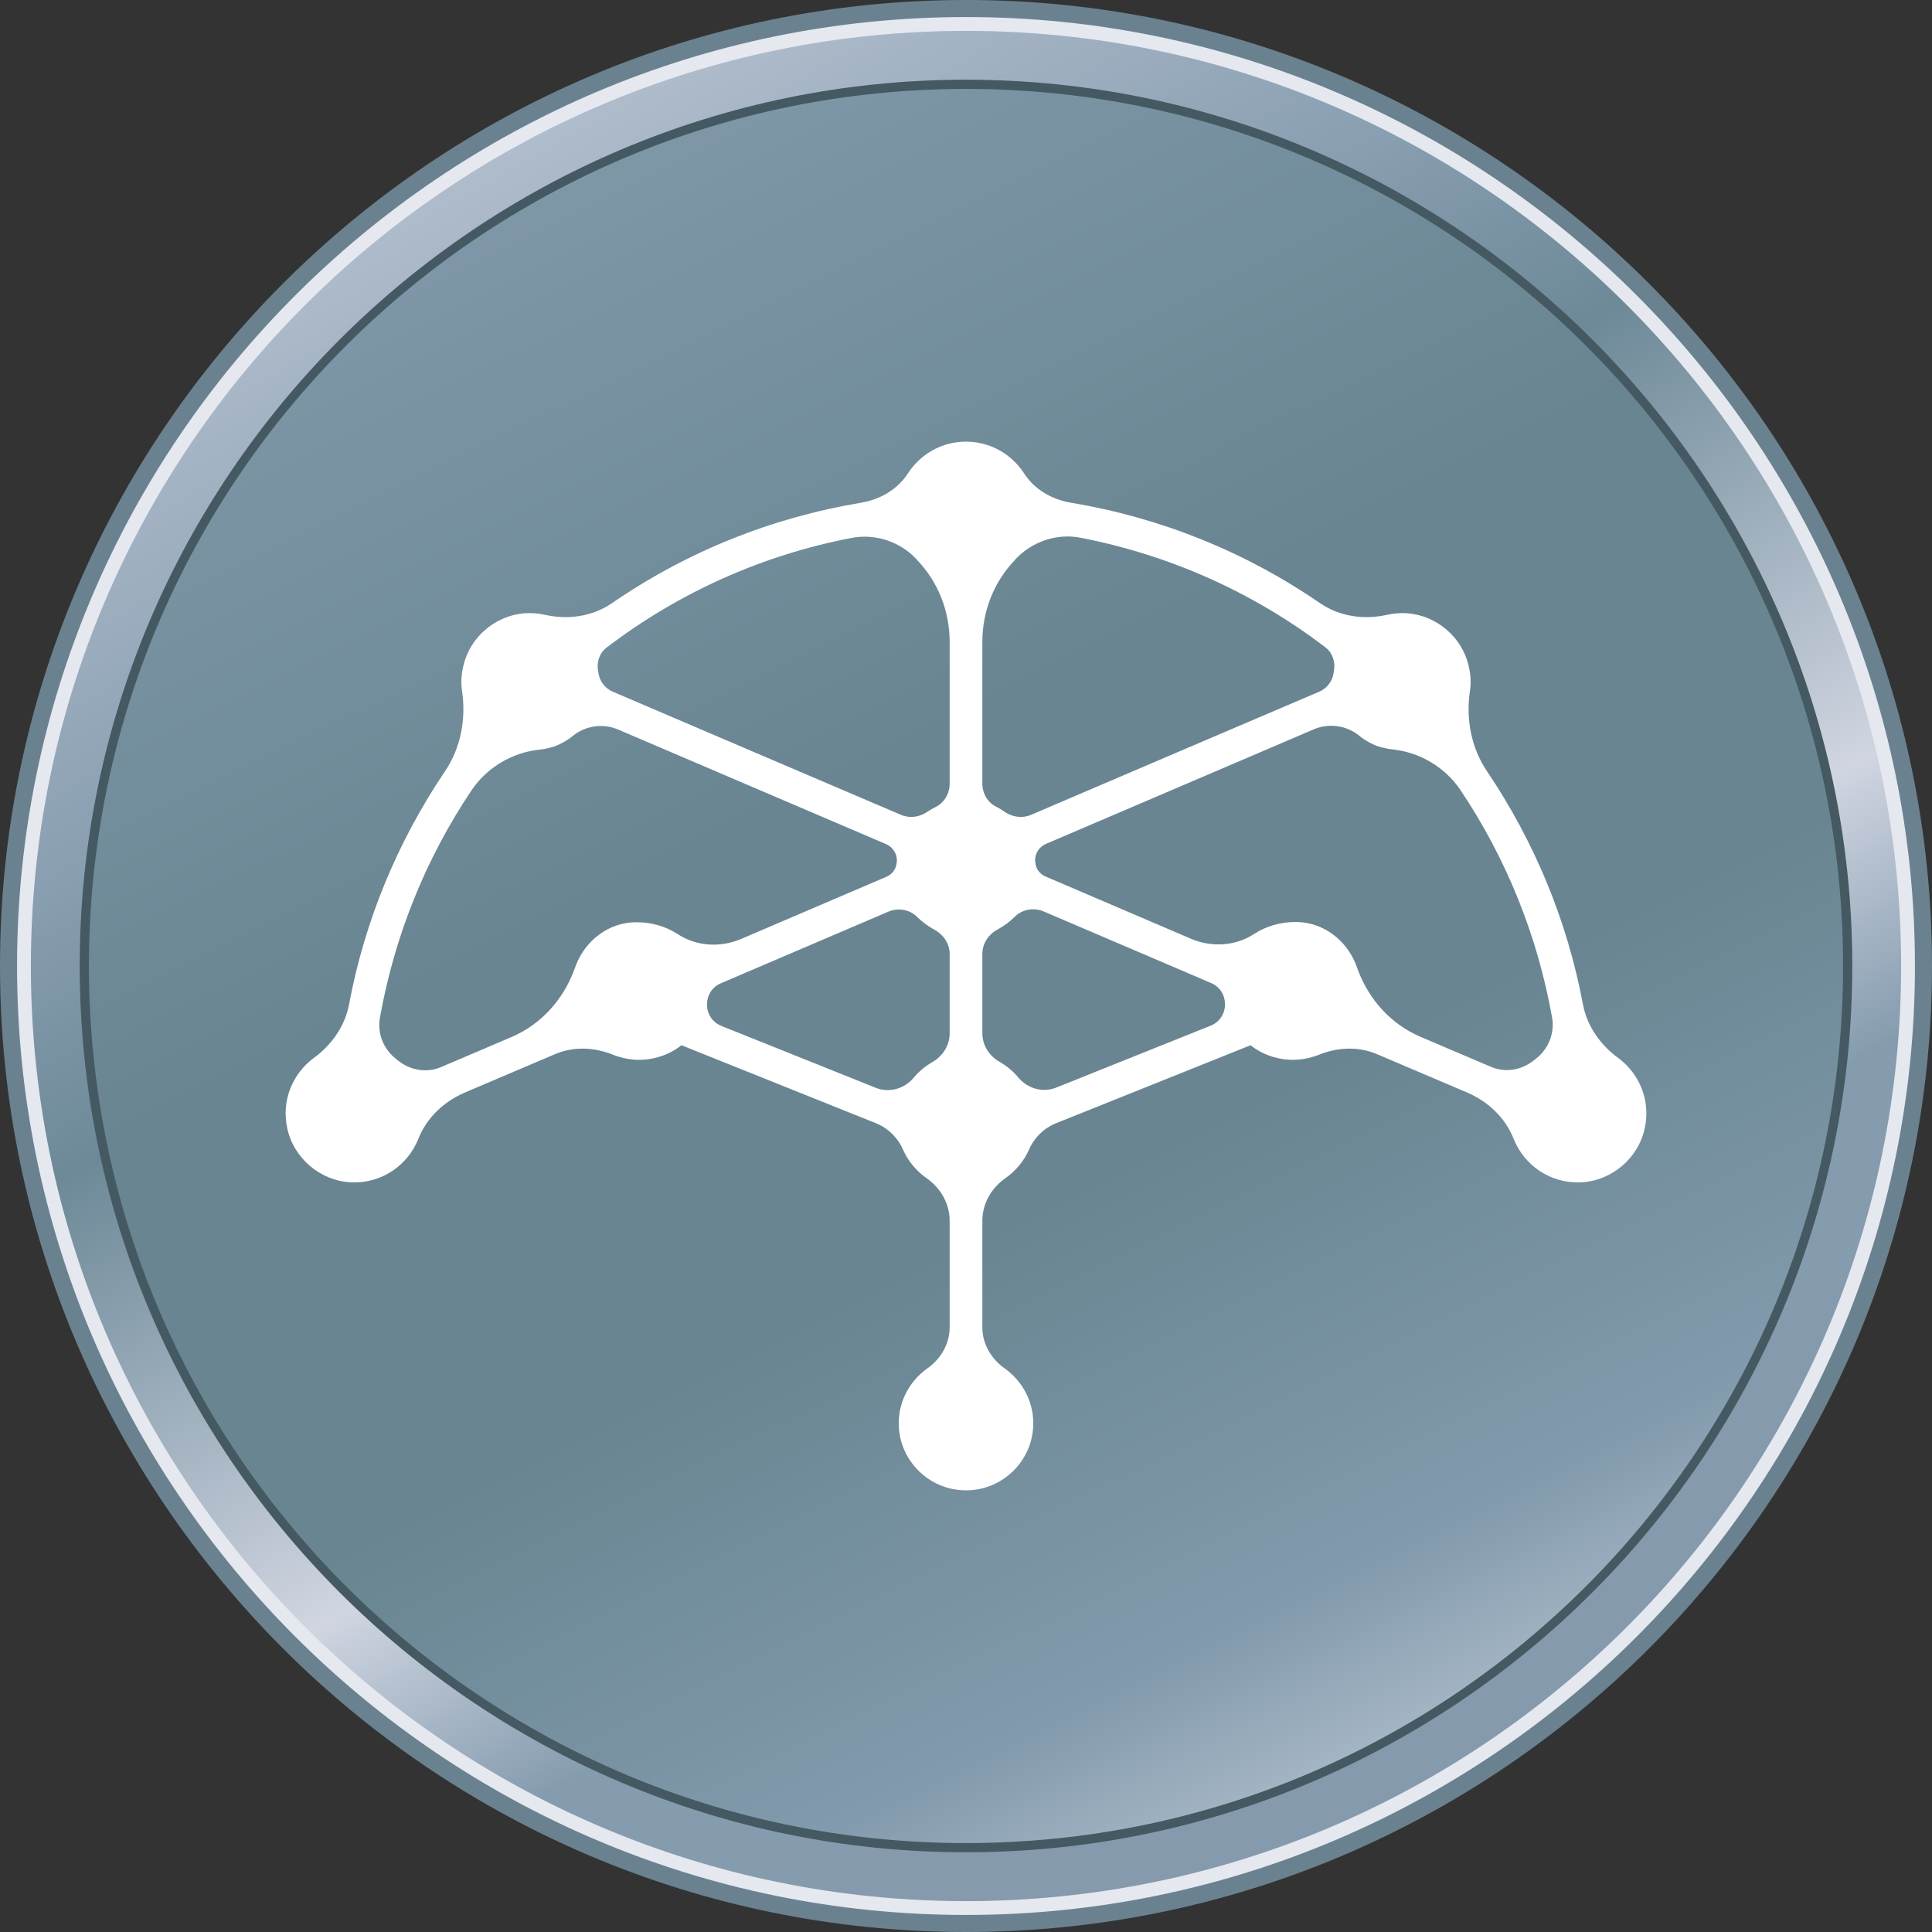 <svg width="800" height="800" viewBox="0 0 800 800" fill="none" xmlns="http://www.w3.org/2000/svg">
<rect x="0" y="0" width="800" height="800" fill="#333333" stroke="none"/>
<path d="M400 800C179.442 800 0 620.558 0 400C0 179.442 179.442 0 400 0C620.558 0 800 179.442 800 400C800 620.558 620.558 800 400 800Z" fill="#6A8290"/>
<path d="M400 9.921C184.88 9.921 9.921 184.88 9.921 400C9.921 615.12 184.88 790.079 400 790.079C615.12 790.079 790.079 615.12 790.079 400C790.079 184.88 615.12 9.921 400 9.921Z" fill="url(#paint0_linear_4929_11662)"/>
<path d="M400 766.993C197.663 766.993 33.007 602.337 33.007 400C33.007 197.663 197.663 33.007 400 33.007C602.337 33.007 766.993 197.663 766.993 400C766.993 602.337 602.337 766.993 400 766.993Z" fill="#445961"/>
<path d="M763.177 400C763.177 600.525 600.525 763.177 400 763.177C199.475 763.177 36.823 600.525 36.823 400C36.823 199.475 199.475 36.823 400 36.823C600.525 36.823 763.177 199.475 763.177 400Z" fill="url(#paint1_linear_4929_11662)"/>
<path fill-rule="evenodd" clip-rule="evenodd" d="M400 792.941C183.353 792.941 7.059 616.647 7.059 400C7.059 183.353 183.353 7.059 400 7.059C616.646 7.059 792.94 183.353 792.94 400C792.94 616.647 616.646 792.941 400 792.941ZM400 12.783C186.501 12.783 12.783 186.501 12.783 400C12.783 613.499 186.501 787.217 400 787.217C613.498 787.217 787.216 613.499 787.216 400C787.216 186.501 613.498 12.783 400 12.783Z" fill="#E5E8EE"/>
<path fill-rule="evenodd" clip-rule="evenodd" d="M681.04 467.255C678.369 479.657 667.303 489.006 654.615 489.578C641.736 490.15 631.052 482.328 626.759 471.548C623.325 462.867 616.265 456.189 607.68 452.468L570.475 436.633C562.652 433.198 553.876 433.58 545.958 436.823C542.237 438.254 538.231 439.017 534.033 438.827C527.928 438.54 522.299 436.346 517.816 432.817L437.396 465.061C432.34 467.064 428.238 471.071 426.044 476.127C423.945 480.897 420.511 484.903 416.313 487.861C410.494 491.963 406.773 498.354 406.773 505.509V549.678C406.773 556.451 410.398 562.652 415.932 566.563C423.086 571.619 427.856 579.919 427.856 589.363C427.856 604.627 415.359 617.124 400 617.124C384.641 617.124 372.144 604.627 372.144 589.363C372.144 579.919 376.914 571.619 384.069 566.563C389.602 562.652 393.227 556.451 393.227 549.678V505.509C393.227 498.354 389.507 491.963 383.687 487.861C379.49 484.903 376.056 480.897 373.957 476.127C371.763 471.071 367.661 467.064 362.605 465.061L282.185 432.817C277.701 436.346 272.073 438.54 265.967 438.827C261.77 439.017 257.763 438.254 254.043 436.823C246.125 433.58 237.348 433.198 229.526 436.633L192.321 452.468C183.735 456.189 176.676 462.867 173.241 471.548C168.948 482.328 158.264 490.15 145.385 489.578C132.698 489.006 121.631 479.657 118.96 467.255C116.385 455.617 121.25 444.55 129.836 438.159C137.277 432.721 142.81 424.994 144.527 415.931C151.014 381.302 164.56 348.581 184.307 319.294C190.794 309.659 192.988 297.925 191.367 286.382C190.794 282.948 190.985 279.418 191.844 275.793C194.515 263.964 204.913 254.996 217.029 253.947C220.081 253.756 223.039 253.947 225.805 254.615C235.249 256.714 245.266 255.283 253.279 249.845C284.284 228.476 319.39 214.357 356.595 208.156C364.512 206.821 371.763 202.623 376.056 195.85C381.207 188.028 389.983 182.876 400 182.876C410.017 182.876 418.793 188.028 423.945 195.85C428.238 202.623 435.488 206.821 443.406 208.156C480.611 214.357 515.717 228.476 546.721 249.845C554.734 255.283 564.751 256.714 574.195 254.615C576.962 253.947 579.919 253.756 582.972 253.947C595.087 254.996 605.486 263.964 608.157 275.793C609.015 279.418 609.206 282.948 608.634 286.382C607.012 297.925 609.206 309.659 615.693 319.294C635.44 348.581 648.987 381.302 655.474 415.931C657.191 424.994 662.724 432.721 670.165 438.159C678.75 444.55 683.616 455.617 681.04 467.255ZM306.797 388.839L367.184 362.986C369.568 361.937 371.19 359.647 371.286 357.071L371.381 356.785C371.572 353.637 369.759 350.775 366.897 349.535L256.046 302.123C249.845 299.451 242.595 300.405 237.348 304.603C235.059 306.511 232.387 308.037 229.526 309.087C227.427 309.754 225.233 310.231 223.229 310.422C211.973 311.662 201.67 317.768 195.278 327.212C176.199 355.64 163.32 387.694 157.31 421.464C156.165 427.951 158.836 434.534 164.083 438.54C164.274 438.668 164.465 438.827 164.656 439.017C169.807 443.215 176.676 444.455 182.781 441.784C190.699 438.445 201.765 433.675 211.877 429.382C224.088 424.135 233.246 413.928 237.825 401.431C238.016 400.859 238.302 400.286 238.493 399.618C242.5 389.316 252.039 382.065 263.01 381.875C269.879 381.779 275.793 383.687 280.563 386.74C288.29 391.891 298.211 392.464 306.797 388.839ZM393.227 395.039C393.227 390.746 390.651 386.931 386.835 384.927C384.26 383.496 381.875 381.779 379.776 379.68C376.628 376.532 371.763 375.769 367.661 377.582L298.498 407.155C295.445 408.395 293.346 411.161 292.869 414.405V414.596C292.201 418.984 294.586 423.181 298.688 424.803L362.7 450.465C368.233 452.659 374.434 450.847 378.25 446.363C380.444 443.692 383.115 441.498 386.072 439.781C390.365 437.3 393.227 432.912 393.227 427.951V395.039ZM393.227 265.776C393.227 253.088 388.457 240.878 379.681 231.815C379.617 231.751 379.553 231.656 379.49 231.529C372.621 224.279 362.509 220.844 352.588 222.752C315.765 229.812 281.231 245.266 251.276 268.066C248.223 270.355 246.983 274.076 247.651 277.796C247.651 278.083 247.746 278.273 247.746 278.464C248.223 281.994 250.418 284.951 253.661 286.382C275.125 295.54 350.871 327.975 373.098 337.42C376.723 338.946 380.73 338.373 383.973 336.179C385.055 335.416 386.199 334.748 387.408 334.176C391.033 332.363 393.227 328.548 393.227 324.541V265.776ZM406.773 324.445C406.773 328.548 408.968 332.363 412.593 334.081C413.801 334.717 414.946 335.416 416.027 336.179C419.27 338.373 423.277 338.946 426.902 337.42C449.13 327.88 524.875 295.54 546.339 286.382C549.583 284.951 551.777 281.994 552.254 278.464C552.254 278.273 552.349 277.987 552.349 277.796C553.017 274.076 551.777 270.26 548.724 267.97C518.77 245.171 484.236 229.812 447.413 222.657C437.491 220.749 427.379 224.279 420.511 231.529C420.447 231.592 420.383 231.688 420.32 231.815C411.543 240.878 406.773 253.088 406.773 265.776V324.445ZM507.131 414.5V414.31C506.654 411.066 504.555 408.3 501.503 407.059L432.34 377.486C428.238 375.674 423.372 376.437 420.224 379.585C418.126 381.684 415.741 383.401 413.165 384.832C409.349 386.835 406.773 390.651 406.773 394.944V427.856C406.773 432.817 409.635 437.3 413.928 439.685C416.885 441.402 419.557 443.596 421.751 446.268C425.567 450.751 431.767 452.564 437.3 450.37L501.312 424.708C505.414 423.086 507.799 418.889 507.131 414.5ZM642.69 421.369C636.68 387.598 623.802 355.545 604.722 327.117C598.331 317.672 588.028 311.567 576.771 310.327C574.768 310.136 572.574 309.659 570.475 308.991C567.613 307.942 564.942 306.415 562.652 304.508C557.405 300.31 550.155 299.356 543.954 302.027L433.103 349.44C430.241 350.68 428.429 353.542 428.619 356.69L428.715 356.976C428.81 359.552 430.432 361.841 432.817 362.891L493.203 388.743C501.789 392.368 511.71 391.796 519.437 386.644C524.207 383.592 530.122 381.684 536.99 381.779C547.961 381.97 557.501 389.22 561.507 399.523C561.698 400.191 561.984 400.763 562.175 401.336C566.754 413.833 575.912 424.04 588.123 429.287C598.235 433.58 609.301 438.35 617.219 441.689C623.325 444.36 630.193 443.119 635.345 438.922C635.536 438.731 635.726 438.572 635.917 438.445C641.164 434.438 643.835 427.856 642.69 421.369Z" fill="white"/>
<defs>
<linearGradient id="paint0_linear_4929_11662" x1="602.242" y1="-324.923" x2="1124.54" y2="605.867" gradientUnits="userSpaceOnUse">
<stop stop-color="#D0D5E1"/>
<stop offset="0.3" stop-color="#889EB1"/>
<stop offset="0.4" stop-color="#6D8998"/>
<stop offset="0.6" stop-color="#D0D5E1"/>
<stop offset="0.7" stop-color="#859CAF"/>
<stop offset="1" stop-color="#8598A9"/>
</linearGradient>
<linearGradient id="paint1_linear_4929_11662" x1="623.706" y1="-243.74" x2="1053.28" y2="620.558" gradientUnits="userSpaceOnUse">
<stop stop-color="#98A7BB"/>
<stop offset="0.1" stop-color="#8098A9"/>
<stop offset="0.4" stop-color="#688591"/>
<stop offset="0.6" stop-color="#688591"/>
<stop offset="0.8" stop-color="#829AAD"/>
<stop offset="1" stop-color="#E1E5ED"/>
</linearGradient>
</defs>
</svg>
